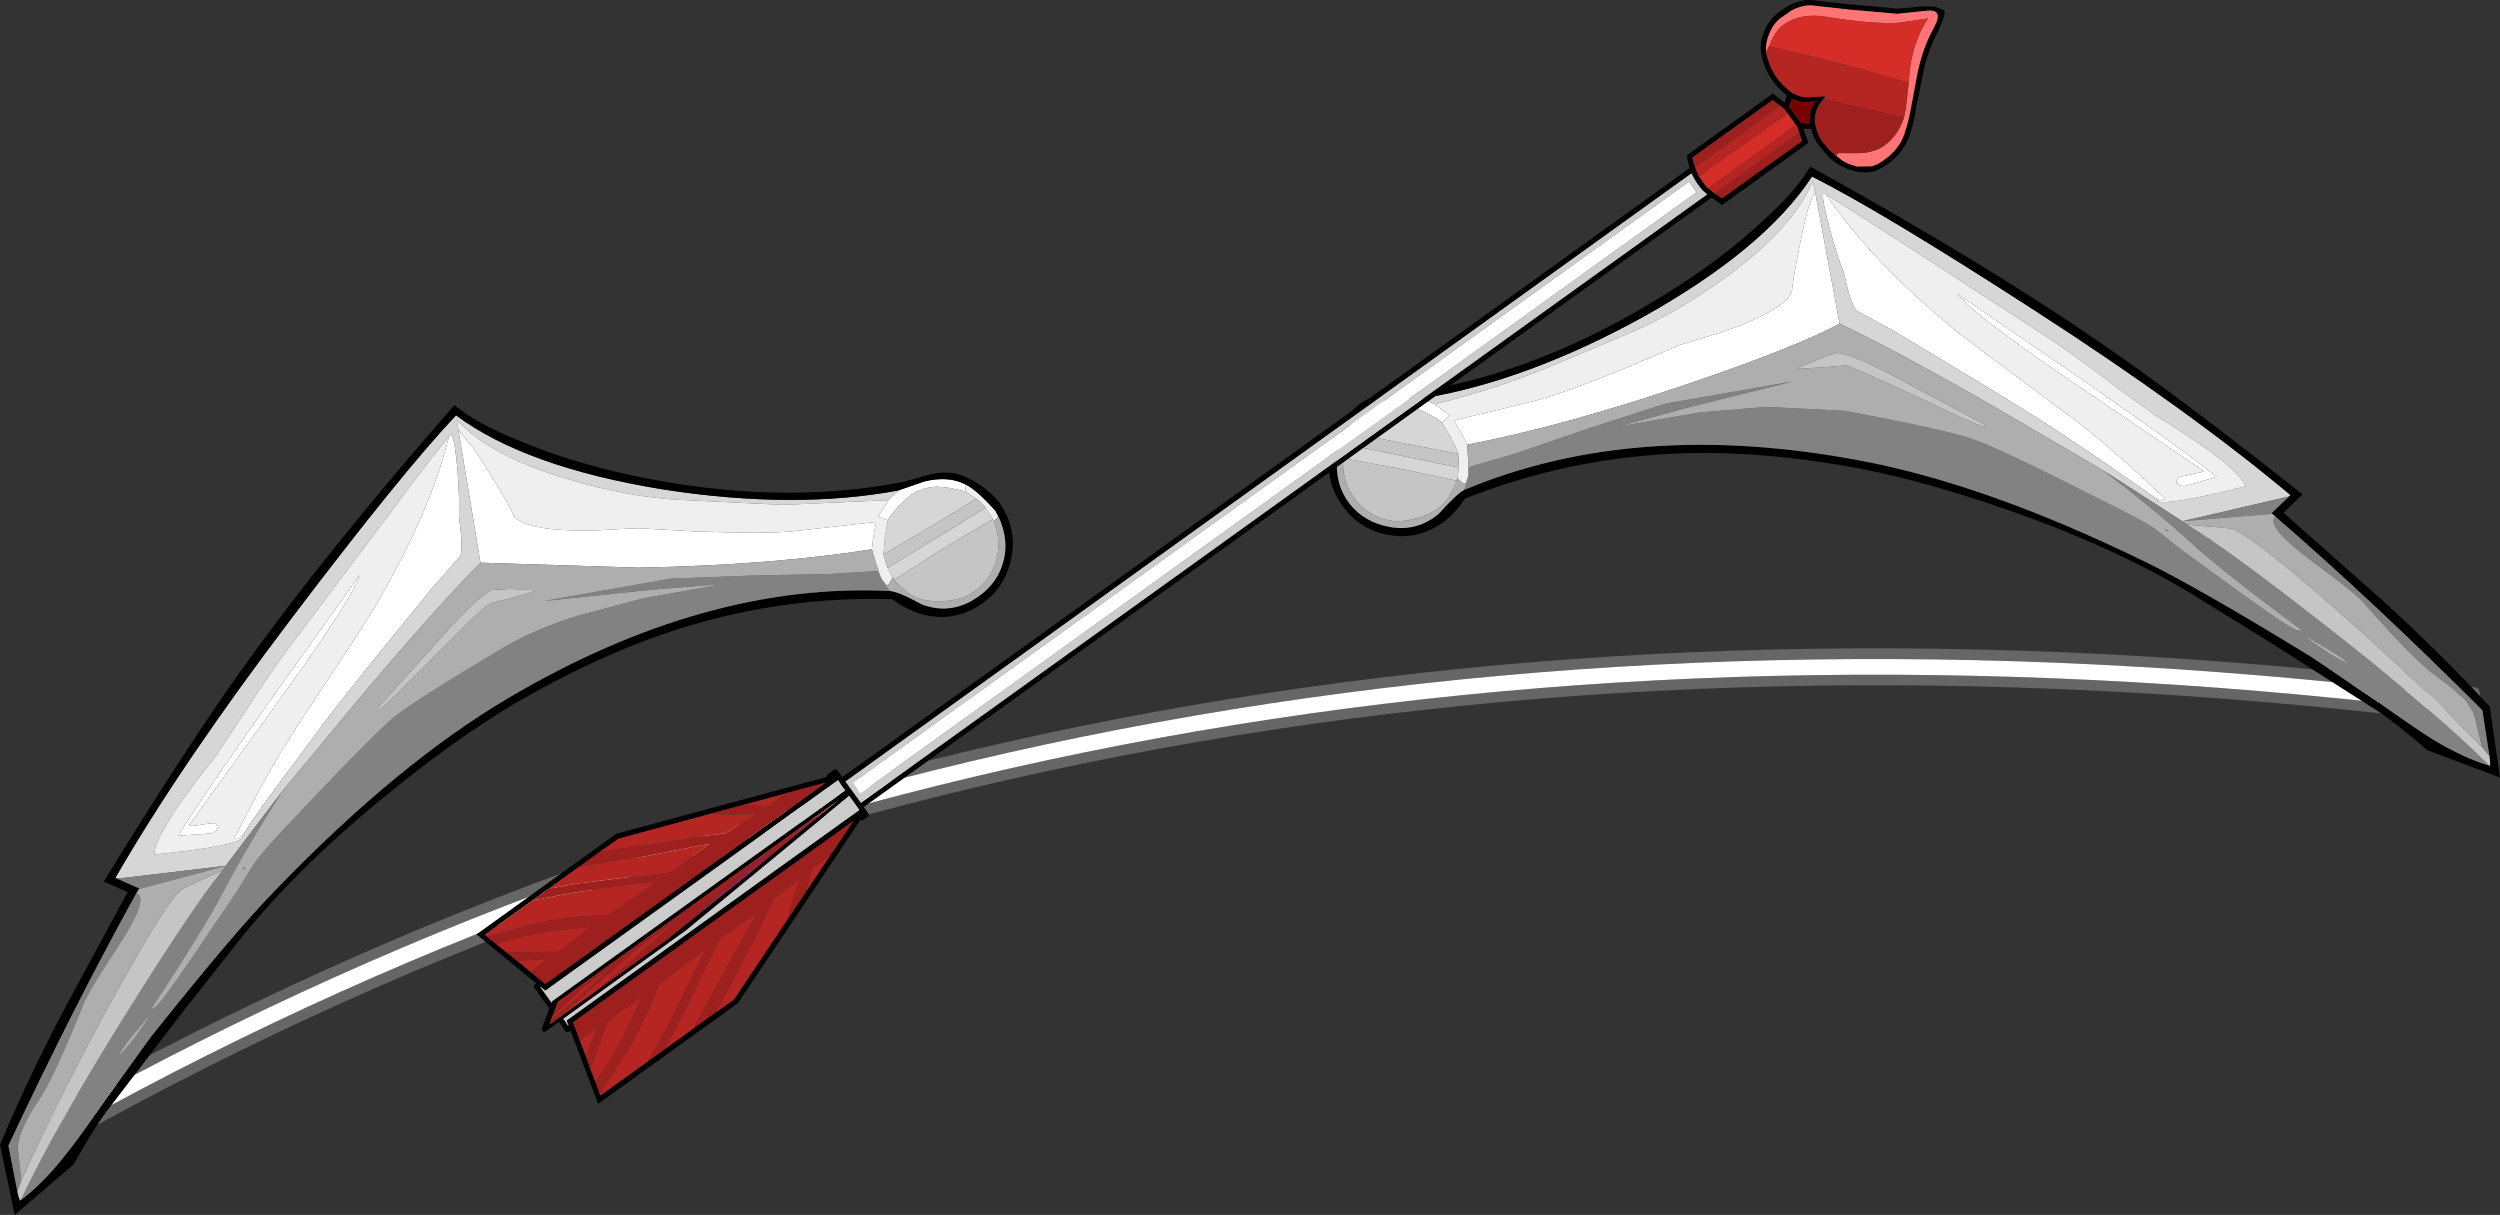 <?xml version="1.0" encoding="UTF-8" standalone="no"?>
<svg xmlns:ffdec="https://www.free-decompiler.com/flash" xmlns:xlink="http://www.w3.org/1999/xlink" ffdec:objectType="shape" height="231.25px" width="475.85px" xmlns="http://www.w3.org/2000/svg">
  <rect width="100%" height="100%" fill="#333333" stroke="none"/>
  <g transform="matrix(1.0, 0.0, 0.0, 1.0, 221.35, 84.95)">
    <path d="M-207.0 131.45 L-207.75 131.5 -208.35 131.05 -210.8 126.7 -210.9 125.95 -210.4 125.35 Q-8.9 13.0 249.85 45.9 250.25 45.95 250.5 46.3 L250.7 47.05 250.05 52.0 249.7 52.65 248.95 52.85 Q-7.4 20.3 -207.0 131.45 M248.2 50.75 L248.6 47.8 Q-8.3 15.4 -208.6 126.6 L-207.1 129.2 Q-7.65 18.5 248.2 50.75" fill="#666666" fill-rule="evenodd" stroke="none"/>
    <path d="M248.2 50.75 Q-7.65 18.5 -207.1 129.2 L-208.6 126.6 Q-8.3 15.4 248.6 47.8 L248.2 50.75" fill="#ffffff" fill-rule="evenodd" stroke="none"/>
    <path d="M37.45 -4.55 L36.9 -5.75 Q39.3 -8.55 44.15 -9.0 L49.3 -9.1 51.8 -8.0 54.6 -5.85 53.15 -4.5 Q51.05 -6.2 47.3 -7.55 L42.45 -7.35 Q40.4 -6.65 37.45 -4.55 M57.9 -0.3 L56.9 -2.3 55.35 -4.9 70.6 -8.6 Q75.8 -9.9 88.3 -15.0 L98.25 -19.25 101.65 -20.3 Q110.35 -22.75 115.25 -25.5 119.45 -27.85 119.75 -29.7 L120.05 -32.1 Q121.6 -40.7 122.65 -44.6 123.25 -46.7 124.1 -48.6 L128.8 -23.35 Q121.15 -19.15 100.75 -12.15 76.75 -3.95 57.9 -0.3 M189.3 10.1 L178.5 2.6 169.5 -3.4 Q166.25 -5.6 153.35 -13.4 L139.05 -22.0 132.05 -25.8 Q131.35 -26.4 130.4 -29.75 L129.6 -33.1 Q128.5 -35.65 127.0 -41.1 125.4 -47.0 125.65 -48.2 L126.25 -47.95 Q134.5 -35.55 150.75 -22.15 153.5 -19.9 172.3 -6.0 179.9 -0.35 190.7 9.9 190.4 10.5 189.3 10.1 M197.3 5.0 L198.15 4.75 171.25 -13.5 Q153.9 -25.4 151.2 -29.05 L173.65 -13.6 Q194.9 1.1 200.55 5.8 L196.6 7.0 194.3 7.6 193.45 7.4 193.0 6.95 192.85 7.15 192.9 6.6 Q193.0 6.0 193.9 5.75 L197.3 5.0 M-52.25 10.25 L-50.35 8.4 -45.45 6.7 Q-40.75 5.55 -37.5 7.3 L-37.6 8.6 Q-41.1 7.65 -43.3 7.7 -45.55 7.8 -47.9 9.2 -50.95 11.7 -52.35 14.05 L-54.2 13.3 -52.25 10.25 M-129.9 22.15 L-134.1 -3.15 -131.4 0.15 Q-129.1 3.4 -124.65 10.95 L-123.6 13.1 Q-122.65 14.75 -117.95 15.55 -112.3 16.4 -103.35 15.75 L-99.85 15.6 -89.0 16.2 Q-75.45 16.7 -70.2 16.15 L-54.6 14.4 -55.15 17.4 -55.4 19.6 Q-74.35 22.6 -99.7 23.1 L-129.9 22.15 M-135.9 -1.85 L-135.45 -2.25 Q-134.75 -1.25 -134.25 4.8 -133.85 10.55 -134.0 13.3 L-133.6 16.75 Q-133.35 20.2 -133.8 20.95 L-139.1 27.0 -149.6 39.9 Q-159.05 51.6 -161.3 54.85 L-167.75 63.5 Q-172.95 70.5 -175.35 74.3 -176.25 75.05 -176.7 74.55 -170.1 61.25 -164.85 53.35 -151.9 33.85 -150.15 30.8 -139.45 12.65 -135.9 -1.85 M-184.6 72.25 L-181.15 71.75 Q-180.25 71.65 -179.95 72.15 L-179.75 72.7 -179.95 72.6 -180.15 73.15 -180.85 73.6 -183.25 73.85 -187.4 74.1 Q-183.65 67.75 -168.7 46.65 L-152.9 24.5 Q-154.2 28.8 -166.45 45.9 L-185.45 72.25 -184.6 72.25" fill="#ffffff" fill-rule="evenodd" stroke="none"/>
    <path d="M34.3 2.25 L34.85 -0.35 56.35 4.05 56.05 6.1 55.9 6.55 47.05 4.65 34.3 2.25 M35.95 -2.65 L37.45 -4.55 Q40.4 -6.65 42.45 -7.35 L47.3 -7.55 Q51.05 -6.2 53.15 -4.5 L54.7 -1.85 Q55.9 0.3 56.2 1.4 39.5 -1.7 35.95 -2.65 M51.8 -8.0 L49.3 -9.1 Q69.2 -12.4 91.45 -24.65 114.5 -37.55 123.55 -51.35 136.95 -44.6 166.1 -25.75 195.35 -6.85 214.65 9.3 L214.35 9.55 194.1 14.25 194.55 14.6 179.15 4.7 159.75 -6.65 Q140.45 -17.8 128.8 -23.35 L124.1 -48.6 123.7 -50.5 Q120.25 -41.9 107.6 -32.5 97.95 -25.45 88.95 -21.6 74.05 -15.25 70.9 -14.05 61.9 -10.55 51.8 -8.0 M189.3 10.1 L189.25 10.5 Q191.95 11.2 206.1 7.6 204.5 3.6 188.7 -6.0 L180.7 -11.85 Q172.45 -18.1 168.5 -20.65 L140.8 -38.65 126.25 -47.95 125.65 -48.2 Q125.4 -47.0 127.0 -41.1 128.5 -35.65 129.6 -33.1 L130.4 -29.75 Q131.35 -26.4 132.05 -25.8 L139.05 -22.0 153.35 -13.4 Q166.25 -5.6 169.5 -3.4 L178.5 2.6 189.3 10.1 M-52.25 10.25 L-72.3 11.15 -91.85 10.2 Q-101.6 9.7 -113.1 6.3 -128.2 1.85 -134.4 -5.05 L-134.1 -3.15 -129.9 22.15 Q-138.95 31.35 -153.35 48.45 L-167.65 65.7 -178.4 79.85 -199.05 82.3 -199.4 82.15 Q-186.85 60.4 -165.8 32.65 -144.8 4.95 -134.55 -5.9 -121.3 3.95 -95.2 8.2 -70.15 12.1 -50.35 8.4 L-52.25 10.25 M-51.45 25.0 L-52.4 23.15 -33.75 11.7 -32.35 13.9 Q-38.5 17.4 -43.55 20.55 L-51.15 25.4 -51.45 25.0 M-53.2 20.6 L-52.9 17.05 -52.35 14.05 Q-50.95 11.7 -47.9 9.2 -45.55 7.8 -43.3 7.7 -41.1 7.65 -37.6 8.6 L-35.55 9.95 Q-38.55 12.0 -53.2 20.6 M-175.35 74.3 Q-172.95 70.5 -167.75 63.5 L-161.3 54.85 Q-159.05 51.6 -149.6 39.9 L-139.1 27.0 -133.8 20.95 Q-133.35 20.2 -133.6 16.75 L-134.0 13.3 Q-133.85 10.55 -134.25 4.8 -134.75 -1.25 -135.45 -2.25 L-135.9 -1.85 Q-139.2 2.05 -146.4 11.8 L-166.3 38.25 Q-169.15 42.0 -174.8 50.65 L-180.25 58.95 Q-191.85 73.4 -192.0 77.7 -177.45 76.25 -175.2 74.65 L-175.35 74.3" fill="#d6d6d6" fill-rule="evenodd" stroke="none"/>
    <path d="M36.9 -5.75 L37.45 -4.55 35.95 -2.65 34.85 -0.35 34.3 2.25 34.3 2.6 33.15 2.1 33.3 0.8 Q35.3 -4.15 36.9 -5.75 M53.15 -4.5 L54.6 -5.85 51.8 -8.0 Q61.9 -10.55 70.9 -14.05 74.05 -15.25 88.95 -21.6 97.95 -25.45 107.6 -32.5 120.25 -41.9 123.7 -50.5 L124.1 -48.6 Q123.25 -46.7 122.65 -44.6 121.6 -40.7 120.05 -32.1 L119.75 -29.7 Q119.45 -27.85 115.25 -25.5 110.35 -22.75 101.65 -20.3 L98.25 -19.25 88.3 -15.0 Q75.8 -9.9 70.6 -8.6 L55.35 -4.9 56.9 -2.3 57.9 -0.3 Q58.25 4.25 58.1 5.75 L57.65 7.1 57.1 7.05 56.05 6.1 56.35 4.05 56.2 1.4 Q55.9 0.3 54.7 -1.85 L53.15 -4.5 M126.25 -47.95 L140.8 -38.65 168.5 -20.65 Q172.45 -18.1 180.7 -11.85 L188.7 -6.0 Q204.5 3.6 206.1 7.6 191.95 11.2 189.25 10.5 L189.3 10.1 Q190.4 10.5 190.7 9.9 179.9 -0.35 172.3 -6.0 153.5 -19.9 150.75 -22.15 134.5 -35.55 126.25 -47.95 M197.3 5.0 L193.9 5.75 Q193.0 6.0 192.9 6.6 L192.85 7.15 193.0 6.95 193.45 7.4 194.3 7.6 196.6 7.0 200.55 5.8 Q194.9 1.1 173.65 -13.6 L151.2 -29.05 Q153.9 -25.4 171.25 -13.5 L198.15 4.75 197.3 5.0 M-134.1 -3.15 L-134.4 -5.05 Q-128.2 1.85 -113.1 6.3 -101.6 9.7 -91.85 10.2 L-72.3 11.15 -52.25 10.25 -54.2 13.3 -52.35 14.05 -52.9 17.05 -53.2 20.6 -52.4 23.15 -51.45 25.0 -52.15 26.25 -52.6 26.45 -53.5 25.35 Q-54.15 24.0 -55.4 19.6 L-55.15 17.4 -54.6 14.4 -70.2 16.15 Q-75.45 16.7 -89.0 16.2 L-99.85 15.6 -103.35 15.75 Q-112.3 16.4 -117.95 15.55 -122.65 14.75 -123.6 13.1 L-124.65 10.95 Q-129.1 3.4 -131.4 0.15 L-134.1 -3.15 M-135.9 -1.85 Q-139.45 12.65 -150.15 30.8 -151.9 33.85 -164.85 53.35 -170.1 61.25 -176.7 74.55 -176.25 75.05 -175.35 74.3 L-175.2 74.65 Q-177.45 76.25 -192.0 77.7 -191.85 73.4 -180.25 58.95 L-174.8 50.65 Q-169.15 42.0 -166.3 38.25 L-146.4 11.8 Q-139.2 2.05 -135.9 -1.85 M-37.6 8.6 L-37.5 7.3 Q-35.5 8.25 -31.9 12.25 L-31.3 13.35 -32.2 14.3 -32.35 13.9 -33.75 11.7 Q-34.6 10.6 -35.55 9.95 L-37.6 8.6 M-184.6 72.25 L-185.45 72.25 -166.45 45.9 Q-154.2 28.8 -152.9 24.5 L-168.7 46.65 Q-183.65 67.75 -187.4 74.1 L-183.25 73.85 -180.85 73.6 -180.15 73.15 -179.95 72.6 -179.75 72.7 -179.95 72.15 Q-180.25 71.65 -181.15 71.75 L-184.6 72.25" fill="#efefef" fill-rule="evenodd" stroke="none"/>
    <path d="M36.9 -5.75 Q35.3 -4.15 33.3 0.8 L33.15 2.1 Q32.7 7.3 35.55 10.95 38.3 14.45 43.15 15.35 48.3 16.3 52.45 12.9 55.95 9.0 57.35 8.3 89.9 -5.35 132.65 2.7 156.65 7.2 186.6 21.8 196.75 26.7 218.6 40.1 L231.7 48.95 Q238.55 53.85 241.8 55.85 247.6 59.35 252.5 60.8 252.75 60.9 252.5 59.0 L251.15 50.25 Q230.55 29.65 211.9 13.5 L211.15 12.85 211.05 12.7 214.35 9.55 214.65 9.3 Q195.35 -6.85 166.1 -25.75 136.95 -44.6 123.55 -51.35 114.5 -37.55 91.45 -24.65 69.2 -12.4 49.3 -9.1 L44.15 -9.0 Q39.3 -8.55 36.9 -5.75 M113.8 -42.55 Q120.7 -48.75 123.2 -53.25 155.7 -35.3 178.05 -20.0 193.45 -9.45 216.9 9.15 L213.3 12.65 232.2 29.4 Q243.05 39.25 252.55 49.55 L254.5 63.05 240.7 57.85 Q234.45 52.5 231.0 50.25 L210.8 37.35 198.65 29.85 Q183.15 19.95 161.35 12.3 144.95 6.55 132.4 4.2 113.45 0.65 97.15 1.4 76.6 2.4 57.5 9.95 54.65 14.25 50.8 15.95 47.15 17.65 42.85 16.85 37.25 15.8 34.0 11.1 30.75 6.4 31.8 0.75 32.25 -1.8 34.2 -4.55 35.75 -6.75 37.45 -8.05 39.3 -9.5 43.05 -9.95 L47.6 -10.25 Q72.05 -14.0 96.5 -29.5 106.4 -35.7 113.8 -42.55 M-50.35 8.4 Q-70.15 12.1 -95.2 8.2 -121.3 3.95 -134.55 -5.9 -144.8 4.95 -165.8 32.65 -186.85 60.4 -199.4 82.15 L-199.05 82.3 Q-196.95 83.25 -194.85 84.15 L-194.9 84.25 -195.45 85.15 Q-207.4 106.75 -219.75 133.1 L-218.05 141.85 Q-217.65 143.7 -217.4 143.5 -213.3 140.45 -209.1 135.15 -206.7 132.25 -201.95 125.3 L-192.65 112.45 Q-176.7 92.4 -168.8 84.35 -145.65 60.35 -124.65 47.95 -87.15 25.8 -51.95 27.55 -50.35 27.65 -45.75 30.15 -40.75 31.95 -36.2 29.3 -31.9 26.75 -30.55 22.55 -29.1 18.15 -31.3 13.35 L-31.9 12.25 Q-35.5 8.25 -37.5 7.3 -40.75 5.55 -45.45 6.7 L-50.35 8.4 M-122.35 -1.0 Q-113.05 2.9 -101.7 5.4 -73.3 11.55 -49.1 6.7 L-44.75 5.45 Q-41.05 4.6 -38.85 5.35 -36.8 6.0 -34.6 7.5 -31.8 9.45 -30.5 11.7 -27.6 16.6 -29.05 22.1 -30.45 27.65 -35.45 30.6 -39.15 32.75 -43.15 32.45 -47.4 32.15 -51.55 29.1 -72.05 28.5 -91.65 34.6 -107.25 39.5 -123.85 49.25 -134.85 55.8 -148.3 66.8 -166.2 81.45 -177.4 96.05 L-186.25 107.25 -200.8 126.25 Q-203.35 129.55 -207.35 136.7 L-218.55 146.3 -221.35 132.95 Q-215.9 120.0 -209.1 107.1 L-197.05 84.85 -201.6 82.85 Q-185.9 57.25 -175.1 42.15 -159.3 20.1 -134.85 -7.85 -131.0 -4.5 -122.35 -1.0" fill="#000000" fill-rule="evenodd" stroke="none"/>
    <path d="M57.35 8.3 L58.2 5.7 58.4 3.9 67.05 1.4 81.0 -3.4 95.8 -8.15 119.9 -12.35 100.0 -7.4 86.6 -3.75 102.2 -6.45 114.85 -7.5 129.85 -6.75 Q149.4 -3.05 154.3 -1.3 159.75 0.6 182.2 12.05 187.6 14.75 189.2 16.0 L193.65 19.55 206.1 28.6 Q214.8 34.85 215.95 35.05 L216.6 35.1 216.65 34.9 Q201.9 24.0 195.8 18.45 189.0 12.2 179.15 4.7 L194.55 14.6 195.05 14.95 195.55 15.3 Q202.45 19.45 220.15 33.25 241.0 49.45 252.5 60.8 247.6 59.35 241.8 55.85 238.55 53.85 231.7 48.95 L218.6 40.1 Q196.75 26.7 186.6 21.8 156.65 7.2 132.65 2.7 89.9 -5.35 57.35 8.3 M214.35 9.55 L211.05 12.7 211.15 12.85 194.1 14.25 214.35 9.55 M211.9 13.5 Q230.55 29.65 251.15 50.25 L252.5 59.0 251.1 57.3 249.55 51.0 Q248.1 47.9 242.9 44.15 239.85 42.05 234.15 36.0 L229.0 30.3 Q227.95 28.65 218.3 21.55 210.35 15.55 211.55 13.6 L211.9 13.5 M190.95 15.75 L191.4 16.2 190.75 15.95 190.95 15.75 M218.85 37.3 L222.0 39.45 225.3 41.3 Q225.55 40.85 221.8 38.65 L217.4 36.05 217.9 36.6 218.85 37.3 M-199.05 82.3 L-178.4 79.85 -167.65 65.7 Q-174.35 76.15 -178.6 84.3 -182.4 91.65 -192.5 106.95 L-192.4 107.1 -191.85 106.8 Q-190.85 106.25 -184.8 97.35 L-176.2 84.65 -173.2 79.8 Q-172.1 78.05 -168.05 73.65 -150.75 55.25 -146.35 51.55 -142.3 48.3 -125.2 38.15 -119.4 34.75 -111.35 32.25 L-99.15 29.0 -83.55 26.2 -97.4 27.3 -117.8 29.45 -93.7 25.2 -78.15 24.6 -63.35 24.3 -54.4 23.75 Q-54.65 23.05 -53.65 25.3 L-51.95 27.55 Q-87.15 25.8 -124.65 47.95 -145.65 60.35 -168.8 84.35 -176.7 92.4 -192.65 112.45 L-201.95 125.3 Q-206.7 132.25 -209.1 135.15 -213.3 140.45 -217.4 143.5 -210.5 128.95 -196.45 106.6 -184.5 87.55 -179.45 81.3 L-179.05 80.8 -178.75 80.3 -178.35 79.85 -194.9 84.25 -194.85 84.15 Q-196.95 83.25 -199.05 82.3 M-218.05 141.85 L-219.75 133.1 Q-207.4 106.75 -195.45 85.15 L-195.1 85.15 Q-193.25 86.55 -198.7 94.9 -205.3 104.9 -205.75 106.9 L-208.7 113.95 Q-212.0 121.55 -214.1 124.65 -217.65 129.9 -218.0 133.35 L-217.3 139.75 -218.05 141.85 M-174.9 80.1 L-174.65 80.25 -175.25 80.7 -174.9 80.1 M-193.8 109.9 L-193.2 109.0 -192.9 108.3 -196.15 112.15 Q-198.85 115.55 -198.55 115.9 L-196.05 113.05 -193.8 109.9" fill="#828282" fill-rule="evenodd" stroke="none"/>
    <path d="M33.15 2.1 L34.3 2.6 Q34.1 6.9 36.6 10.1 39.1 13.35 43.35 14.15 45.75 14.55 49.2 13.4 52.95 12.1 54.45 9.55 L55.7 7.2 55.9 6.55 56.05 6.1 57.1 7.05 57.65 7.1 58.1 5.75 Q58.25 4.25 57.9 -0.3 76.75 -3.95 100.75 -12.15 121.15 -19.15 128.8 -23.35 140.45 -17.8 159.75 -6.65 L179.15 4.7 Q189.0 12.2 195.8 18.45 201.9 24.0 216.65 34.9 L216.6 35.1 215.95 35.05 Q214.8 34.85 206.1 28.6 L193.65 19.55 189.2 16.0 Q187.6 14.75 182.2 12.05 159.75 0.6 154.3 -1.3 149.4 -3.05 129.85 -6.75 L114.85 -7.5 102.2 -6.45 86.6 -3.75 100.0 -7.4 119.9 -12.35 95.8 -8.15 81.0 -3.4 67.05 1.4 58.4 3.9 58.2 5.7 57.35 8.3 Q55.95 9.0 52.45 12.9 48.3 16.3 43.15 15.35 38.3 14.45 35.55 10.95 32.7 7.3 33.15 2.1 M195.05 14.95 L194.55 14.6 194.1 14.25 211.15 12.85 211.9 13.5 211.55 13.6 Q210.35 15.55 218.3 21.55 227.95 28.65 229.0 30.3 L234.15 36.0 Q239.85 42.05 242.9 44.15 248.1 47.9 249.55 51.0 L251.1 57.3 Q238.1 44.0 222.5 30.35 206.4 16.3 203.25 15.65 L199.55 15.3 195.05 14.95 M140.25 -12.75 Q132.35 -17.05 128.65 -17.75 128.1 -17.85 125.25 -16.75 L120.85 -14.9 121.05 -14.75 125.8 -15.05 130.1 -15.4 Q131.2 -15.15 142.25 -10.05 154.7 -4.1 155.85 -3.85 L156.6 -3.75 156.65 -4.0 Q154.0 -5.35 140.25 -12.75 M218.85 37.3 L217.9 36.6 217.4 36.05 221.8 38.65 Q225.55 40.85 225.3 41.3 L222.0 39.45 218.85 37.3 M190.95 15.75 L190.75 15.95 191.4 16.2 190.95 15.75 M-167.65 65.7 L-153.35 48.45 Q-138.95 31.35 -129.9 22.15 L-99.7 23.1 Q-74.35 22.6 -55.4 19.6 -54.15 24.0 -53.5 25.35 L-52.6 26.45 -52.15 26.25 -51.45 25.0 -51.15 25.4 -50.75 25.9 -48.8 27.7 Q-46.55 29.55 -42.6 29.5 -38.9 29.4 -36.8 28.2 -33.1 26.0 -31.85 22.1 -30.6 18.25 -32.2 14.3 L-31.3 13.35 Q-29.1 18.15 -30.55 22.55 -31.9 26.75 -36.2 29.3 -40.75 31.95 -45.75 30.15 -50.35 27.65 -51.95 27.55 L-53.65 25.3 Q-54.65 23.05 -54.4 23.75 L-63.35 24.3 -78.15 24.6 -93.7 25.2 -117.8 29.45 -97.4 27.3 -83.55 26.2 -99.15 29.0 -111.35 32.25 Q-119.4 34.75 -125.2 38.15 -142.3 48.3 -146.35 51.55 -150.75 55.25 -168.05 73.65 -172.1 78.05 -173.2 79.8 L-176.2 84.65 -184.8 97.35 Q-190.85 106.25 -191.85 106.8 L-192.4 107.1 -192.5 106.95 Q-182.4 91.65 -178.6 84.3 -174.35 76.15 -167.65 65.7 M-195.45 85.15 L-194.9 84.25 -178.35 79.85 -178.75 80.3 -179.05 80.8 Q-180.5 81.35 -183.2 82.65 L-186.6 84.25 Q-189.3 85.9 -199.6 104.65 -209.65 122.8 -217.3 139.75 L-218.0 133.35 Q-217.65 129.9 -214.1 124.65 -212.0 121.55 -208.7 113.95 L-205.75 106.9 Q-205.3 104.9 -198.7 94.9 -193.25 86.55 -195.1 85.15 L-195.45 85.15 M-137.05 36.05 L-149.45 49.8 -149.35 50.05 Q-149.25 50.1 -148.7 49.75 -147.65 49.1 -137.95 39.25 -129.4 30.7 -128.45 30.1 -127.7 29.7 -124.2 28.95 L-119.65 27.6 -119.55 27.4 -124.3 27.15 -127.85 27.35 Q-131.1 29.3 -137.05 36.05 M-174.9 80.1 L-175.25 80.7 -174.65 80.25 -174.9 80.1 M-193.8 109.9 L-196.05 113.05 -198.55 115.9 Q-198.85 115.55 -196.15 112.15 L-192.9 108.3 -193.2 109.0 -193.8 109.9" fill="#aeaeae" fill-rule="evenodd" stroke="none"/>
    <path d="M34.3 2.6 L34.3 2.25 47.05 4.65 55.9 6.55 55.7 7.2 54.45 9.55 Q52.95 12.1 49.2 13.4 45.75 14.55 43.35 14.15 39.1 13.35 36.6 10.1 34.1 6.9 34.3 2.6 M34.85 -0.35 L35.95 -2.65 Q39.5 -1.7 56.2 1.4 L56.35 4.05 34.85 -0.35 M252.5 60.8 Q241.0 49.45 220.15 33.25 202.45 19.45 195.55 15.3 L195.05 14.95 199.55 15.3 203.25 15.65 Q206.4 16.3 222.5 30.35 238.1 44.0 251.1 57.3 L252.5 59.0 Q252.75 60.9 252.5 60.8 M140.25 -12.75 Q154.0 -5.35 156.65 -4.0 L156.6 -3.75 155.85 -3.85 Q154.7 -4.1 142.25 -10.05 131.2 -15.15 130.1 -15.4 L125.8 -15.05 121.05 -14.75 120.85 -14.9 125.25 -16.75 Q128.1 -17.85 128.65 -17.75 132.35 -17.05 140.25 -12.75 M-52.4 23.15 L-53.2 20.6 Q-38.55 12.0 -35.55 9.95 -34.6 10.6 -33.75 11.7 L-52.4 23.15 M-32.35 13.9 L-32.2 14.3 Q-30.6 18.25 -31.85 22.1 -33.1 26.0 -36.8 28.2 -38.9 29.4 -42.6 29.5 -46.55 29.55 -48.8 27.7 L-50.75 25.9 -51.15 25.4 -43.55 20.55 Q-38.5 17.4 -32.35 13.9 M-217.4 143.5 Q-217.65 143.7 -218.05 141.85 L-217.3 139.75 Q-209.65 122.8 -199.6 104.65 -189.3 85.9 -186.6 84.25 L-183.2 82.65 Q-180.5 81.35 -179.05 80.8 L-179.45 81.3 Q-184.5 87.55 -196.45 106.6 -210.5 128.95 -217.4 143.5 M-137.05 36.05 Q-131.1 29.3 -127.85 27.35 L-124.3 27.15 -119.55 27.4 -119.65 27.6 -124.2 28.95 Q-127.7 29.7 -128.45 30.1 -129.4 30.7 -137.95 39.25 -147.65 49.1 -148.7 49.75 -149.25 50.1 -149.35 50.05 L-149.45 49.8 -137.05 36.05" fill="#c5c5c5" fill-rule="evenodd" stroke="none"/>
    <path d="M128.2 -55.3 L129.3 -54.4 130.4 -53.8 132.05 -53.25 134.85 -53.3 Q135.9 -53.55 136.75 -54.15 139.1 -55.65 140.45 -57.9 L141.05 -59.2 Q141.95 -61.85 142.45 -64.75 L143.65 -71.15 Q144.65 -75.9 146.7 -79.6 148.8 -83.35 145.25 -82.9 L140.0 -82.35 140.05 -82.3 130.95 -83.1 123.3 -83.95 Q121.35 -83.9 119.55 -82.9 L117.35 -81.35 Q116.3 -80.45 115.7 -79.15 114.65 -77.1 114.8 -75.05 L114.9 -74.7 114.85 -74.75 Q115.8 -70.2 119.65 -67.35 L119.85 -67.15 120.05 -67.15 Q120.95 -66.6 122.2 -66.45 L122.3 -66.45 123.75 -66.45 126.1 -66.65 125.7 -66.05 125.3 -65.6 125.35 -65.65 Q123.9 -63.8 124.1 -61.4 L124.1 -61.35 124.25 -61.0 Q124.7 -58.8 126.1 -57.3 L126.15 -57.25 126.95 -56.3 127.9 -55.5 128.2 -55.15 128.2 -55.3 M-61.4 63.25 L100.25 -52.95 99.75 -55.05 99.75 -55.4 116.1 -67.15 118.35 -65.4 118.75 -66.8 Q114.85 -69.85 113.9 -74.6 113.45 -77.05 114.75 -79.65 115.5 -81.1 116.65 -82.15 117.75 -83.1 119.0 -83.8 121.1 -85.0 123.35 -84.95 L131.15 -84.05 131.1 -84.1 140.0 -83.3 144.65 -83.75 147.05 -83.65 148.7 -83.0 Q149.1 -82.4 147.85 -79.7 L147.65 -79.2 Q145.6 -75.4 144.65 -70.9 L144.65 -70.85 143.4 -64.6 Q142.95 -61.6 142.05 -58.9 L142.0 -58.85 141.3 -57.3 141.25 -57.35 Q139.85 -54.9 137.3 -53.3 136.3 -52.65 135.15 -52.3 133.45 -51.9 131.75 -52.35 L130.05 -52.85 130.05 -52.9 Q127.25 -54.05 125.4 -56.65 L125.35 -56.7 Q123.9 -58.25 123.4 -60.4 L121.9 -60.45 122.85 -57.75 106.45 -45.95 106.15 -46.1 104.45 -47.35 -57.35 68.95 -57.9 68.15 103.6 -47.95 102.75 -48.7 102.7 -48.75 Q101.4 -50.25 100.6 -51.95 L-60.85 64.1 -61.4 63.25 M-57.3 70.7 L-80.9 106.0 -107.5 125.15 -112.95 110.7 -113.5 109.3 -57.4 68.95 -56.75 69.85 -57.3 70.7 M-114.55 109.25 L-117.4 111.3 -117.7 111.45 -118.05 111.35 -118.25 111.1 -118.2 110.8 -116.6 106.45 -116.35 105.8 -116.15 105.55 -60.05 65.2 -59.35 66.25 -90.8 92.15 -114.55 109.25 M-118.85 102.6 L-130.65 92.9 -104.05 73.75 -63.5 62.8 -62.1 62.4 -61.45 63.25 -117.55 103.6 -118.85 102.6 M121.5 -61.4 L121.7 -61.5 123.1 -61.4 Q122.95 -63.75 124.15 -65.7 L122.05 -65.5 Q120.75 -65.65 119.7 -66.2 L119.25 -64.85 119.2 -64.6 121.5 -61.4 M118.9 -63.35 L118.3 -64.2 117.45 -64.85 116.05 -65.9 100.75 -54.95 Q100.95 -54.0 101.3 -53.1 L101.4 -52.75 102.0 -51.4 102.2 -51.15 103.3 -49.55 103.45 -49.45 103.65 -49.2 103.8 -49.1 104.35 -48.7 104.4 -48.6 105.05 -48.1 106.4 -47.2 121.65 -58.1 121.1 -59.65 120.8 -60.75 120.45 -61.2 118.9 -63.35 M-71.5 66.0 L-79.85 68.25 -86.15 69.95 -103.65 74.7 -107.2 77.2 -111.35 80.2 -116.9 84.2 -120.0 86.45 -129.05 92.95 -128.8 93.2 -126.95 94.7 -124.85 96.4 -122.95 97.9 -120.35 100.05 -117.55 102.35 -64.15 64.0 -71.45 65.95 -71.5 66.0 M-67.3 71.85 L-67.25 71.8 -61.75 67.35 -115.15 105.7 -116.2 108.45 -116.5 109.25 -116.7 109.95 -116.75 110.05 -107.7 103.55 -94.9 94.3 -94.0 93.6 -78.25 80.95 -73.55 77.0 -67.3 71.85 M-63.15 77.6 L-63.1 77.55 -58.9 71.3 -112.3 109.65 -111.0 113.05 -109.8 116.2 -109.0 118.5 -108.0 121.0 -107.2 123.25 -107.05 123.55 -98.0 117.05 -94.9 114.8 -89.35 110.8 -85.2 107.8 -81.65 105.3 -71.6 90.25 -67.95 84.8 -63.15 77.6" fill="#000000" fill-rule="evenodd" stroke="none"/>
    <path d="M114.8 -75.05 Q114.65 -77.1 115.7 -79.15 116.3 -80.45 117.35 -81.35 L119.55 -82.9 Q121.35 -83.9 123.3 -83.95 L130.95 -83.1 140.05 -82.3 140.0 -82.35 145.25 -82.9 Q148.8 -83.35 146.7 -79.6 144.65 -75.9 143.65 -71.15 L142.45 -64.75 Q141.95 -61.85 141.05 -59.2 L140.45 -57.9 Q139.1 -55.65 136.75 -54.15 135.9 -53.55 134.85 -53.3 L132.05 -53.25 130.4 -53.8 129.3 -54.4 128.2 -55.3 128.15 -55.45 128.5 -55.8 131.9 -55.8 Q135.2 -55.75 137.3 -57.25 139.95 -59.15 141.05 -62.6 L141.15 -63.05 Q141.45 -64.25 141.95 -69.15 L142.05 -70.6 Q142.6 -76.9 145.65 -81.45 L139.95 -80.6 Q134.65 -80.35 126.3 -81.75 121.35 -82.55 118.15 -80.25 116.75 -79.3 115.65 -76.8 L115.5 -76.4 115.35 -76.1 114.8 -75.05" fill="#ff7474" fill-rule="evenodd" stroke="none"/>
    <path d="M115.35 -76.1 L115.5 -76.4 115.65 -76.8 Q116.75 -79.3 118.15 -80.25 121.35 -82.55 126.3 -81.75 134.65 -80.35 139.95 -80.6 L145.65 -81.45 Q142.6 -76.9 142.05 -70.6 L141.95 -69.15 Q129.85 -72.8 119.6 -75.15 L115.35 -76.1 M102.0 -51.4 L117.15 -62.15 117.3 -62.2 118.9 -63.35 120.45 -61.2 118.75 -59.95 118.6 -59.8 103.8 -49.1 103.65 -49.2 103.45 -49.45 103.3 -49.55 102.2 -51.15 102.0 -51.4" fill="#d52d28" fill-rule="evenodd" stroke="none"/>
    <path d="M125.7 -66.05 L126.1 -66.65 123.75 -66.45 122.3 -66.45 122.2 -66.45 Q120.95 -66.6 120.05 -67.15 L119.85 -67.15 119.65 -67.35 Q115.8 -70.2 114.85 -74.75 L114.9 -74.7 114.8 -75.05 115.35 -76.1 119.6 -75.15 Q129.85 -72.8 141.95 -69.15 141.45 -64.25 141.15 -63.05 L141.05 -62.6 125.7 -66.05 M118.9 -63.35 L117.3 -62.2 117.15 -62.15 102.0 -51.4 101.4 -52.75 101.3 -53.1 113.75 -62.2 117.45 -64.85 118.3 -64.2 118.9 -63.35 M103.8 -49.1 L118.6 -59.8 118.75 -59.95 120.45 -61.2 120.8 -60.75 121.1 -59.65 105.05 -48.1 104.4 -48.6 104.35 -48.7 103.8 -49.1 M-71.5 66.0 L-75.4 68.55 -79.85 68.25 -71.5 66.0 M-86.15 69.95 Q-80.4 70.3 -77.7 70.05 L-83.25 73.65 -90.8 74.6 -102.85 76.55 -107.2 77.2 -103.65 74.7 -86.15 69.95 M-111.35 80.2 L-98.6 78.05 -86.3 75.65 -93.75 81.0 -100.85 81.9 -111.7 83.25 -116.9 84.2 -111.35 80.2 M-120.0 86.45 L-112.2 84.95 -100.45 83.4 -96.35 82.9 -100.65 86.0 -105.5 89.2 -108.85 89.35 Q-115.85 89.85 -121.55 91.35 L-128.8 93.2 -129.05 92.95 -120.0 86.45 M-126.95 94.7 L-121.2 93.15 Q-117.9 92.35 -108.65 91.4 L-115.15 96.2 -124.75 96.35 -124.85 96.4 -126.95 94.7 M-122.95 97.9 L-117.1 97.6 -120.35 100.05 -122.95 97.9 M-116.2 108.45 L-116.1 108.35 -115.55 107.9 -110.3 102.95 -103.75 98.25 -112.2 105.7 -115.3 108.25 -116.5 109.25 -116.2 108.45 M-116.7 109.95 L-115.05 108.6 -111.4 105.5 -102.7 97.95 -100.6 96.0 -95.9 92.6 -91.6 89.5 -94.35 91.9 -102.2 98.85 -107.7 103.55 -116.75 110.05 -116.7 109.95 M-67.95 84.8 L-66.85 80.5 -63.15 77.6 -67.95 84.8 M-111.0 113.05 L-107.7 110.7 -109.8 116.2 -111.0 113.05 M-109.0 118.5 L-108.9 118.35 -105.7 109.35 -99.1 104.7 Q-102.95 113.15 -104.75 116.05 L-108.0 121.0 -109.0 118.5 M-107.2 123.25 L-103.2 116.95 Q-99.9 112.1 -97.2 105.6 L-95.95 102.45 -91.4 98.9 -87.1 95.8 -88.9 99.5 -94.1 110.15 -98.0 117.05 -107.05 123.55 -107.2 123.25 M-94.9 114.8 L-92.35 110.2 Q-90.0 105.65 -87.6 100.35 L-84.5 93.9 -77.05 88.55 -83.2 99.5 -89.35 110.8 -94.9 114.8 M-85.2 107.8 L-83.1 104.0 -77.45 93.2 -74.2 86.25 -68.95 82.2 Q-70.05 84.75 -71.6 90.25 L-81.65 105.3 -85.2 107.8" fill="#b52522" fill-rule="evenodd" stroke="none"/>
    <path d="M128.2 -55.3 L128.2 -55.15 127.9 -55.5 126.95 -56.3 126.15 -57.25 126.1 -57.3 Q124.7 -58.8 124.25 -61.0 L124.1 -61.35 124.1 -61.4 Q123.9 -63.8 125.35 -65.65 L125.3 -65.6 125.7 -66.05 141.05 -62.6 Q139.95 -59.15 137.3 -57.25 135.2 -55.75 131.9 -55.8 L128.5 -55.8 128.15 -55.45 128.2 -55.3 M117.45 -64.85 L113.75 -62.2 101.3 -53.1 Q100.95 -54.0 100.75 -54.95 L116.05 -65.9 117.45 -64.85 M105.05 -48.1 L121.1 -59.65 121.65 -58.1 106.4 -47.2 105.05 -48.1 M-79.85 68.25 L-75.4 68.55 -71.5 66.0 -71.45 65.95 -64.15 64.0 -117.55 102.35 -120.35 100.05 -117.1 97.6 -122.95 97.9 -124.85 96.4 -124.75 96.35 -115.15 96.2 -108.65 91.4 Q-117.9 92.35 -121.2 93.15 L-126.95 94.7 -128.8 93.2 -121.55 91.35 Q-115.85 89.85 -108.85 89.35 L-105.5 89.2 -100.65 86.0 -96.35 82.9 -100.45 83.4 -112.2 84.95 -120.0 86.45 -116.9 84.2 -111.7 83.25 -100.85 81.9 -93.75 81.0 -86.3 75.65 -98.6 78.05 -111.35 80.2 -107.2 77.2 -102.85 76.55 -90.8 74.6 -83.25 73.65 -77.7 70.05 Q-80.4 70.3 -86.15 69.95 L-79.85 68.25 M-116.2 108.45 L-115.15 105.7 -61.75 67.35 -67.25 71.8 -67.3 71.85 -71.05 74.6 -73.55 77.0 -78.25 80.95 -73.3 76.3 -78.65 80.1 -83.65 84.6 -91.9 91.75 -94.0 93.6 -94.9 94.3 -107.7 103.55 -102.2 98.85 -94.35 91.9 -91.6 89.5 -95.9 92.6 -100.6 96.0 -102.7 97.95 -111.4 105.5 -115.05 108.6 -116.7 109.95 -116.5 109.25 -115.3 108.25 -112.2 105.7 -103.75 98.25 -110.3 102.95 -115.55 107.9 -116.1 108.35 -116.2 108.45 M-63.15 77.6 L-66.85 80.5 -67.95 84.8 -71.6 90.25 Q-70.05 84.75 -68.95 82.2 L-74.2 86.25 -77.45 93.2 -83.1 104.0 -85.2 107.8 -89.35 110.8 -83.2 99.5 -77.05 88.55 -84.5 93.9 -87.6 100.35 Q-90.0 105.65 -92.35 110.2 L-94.9 114.8 -98.0 117.05 -94.1 110.15 -88.9 99.5 -87.1 95.8 -91.4 98.9 -95.95 102.45 -97.2 105.6 Q-99.9 112.1 -103.2 116.95 L-107.2 123.25 -108.0 121.0 -104.75 116.05 Q-102.95 113.15 -99.1 104.7 L-105.7 109.35 -108.9 118.35 -109.0 118.5 -109.8 116.2 -107.7 110.7 -111.0 113.05 -112.3 109.65 -58.9 71.3 -63.1 77.55 -63.15 77.6" fill="#9d201e" fill-rule="evenodd" stroke="none"/>
    <path d="M121.5 -61.4 L119.2 -64.6 119.25 -64.85 119.7 -66.2 Q120.75 -65.65 122.05 -65.5 L124.15 -65.7 Q122.95 -63.75 123.1 -61.4 L121.7 -61.5 121.5 -61.4" fill="#790000" fill-rule="evenodd" stroke="none"/>
    <path d="M-61.4 63.25 L-60.85 64.1 100.6 -51.95 Q101.4 -50.25 102.7 -48.75 L102.75 -48.7 103.6 -47.95 -57.9 68.15 -57.35 68.95 -56.5 70.15 -57.3 70.7 -56.75 69.85 -57.4 68.95 -113.5 109.3 -112.95 110.7 -113.35 111.0 -114.55 109.25 -90.8 92.15 -59.35 66.25 -60.05 65.2 -116.15 105.55 -116.35 105.8 -116.6 106.45 -119.2 102.85 -118.85 102.6 -117.55 103.6 -61.45 63.25 -62.1 62.4 -63.5 62.8 -62.35 62.0 -61.4 63.25 M100.1 -50.35 L-59.05 64.05 -57.6 66.05 101.55 -48.35 100.1 -50.35 M-57.9 68.15 L-60.05 65.2 -60.85 64.1 -60.05 65.2 -57.9 68.15" fill="#cccccc" fill-rule="evenodd" stroke="none"/>
    <path d="M100.1 -50.35 L101.55 -48.35 -57.6 66.05 -59.05 64.05 100.1 -50.35" fill="#ffffff" fill-rule="evenodd" stroke="none"/>
    <path d="M-94.0 93.6 L-91.9 91.75 -83.65 84.6 -78.65 80.1 -73.3 76.3 -78.25 80.95 -94.0 93.6 M-73.55 77.0 L-71.05 74.6 -67.3 71.85 -73.55 77.0" fill="#8d2341" fill-rule="evenodd" stroke="none"/>
    <path d="M-61.4 63.25 L-60.85 64.1 -60.05 65.2 -57.9 68.15 -57.35 68.95 -56.5 70.15 -57.3 70.7 M-112.95 110.7 L-113.35 111.0 -114.55 109.25 M-116.6 106.45 L-119.2 102.85 -118.85 102.6 M-63.5 62.8 L-62.35 62.0 -61.4 63.25" fill="none" stroke="#000000" stroke-linecap="round" stroke-linejoin="round" stroke-width="1.0"/>
  </g>
</svg>
